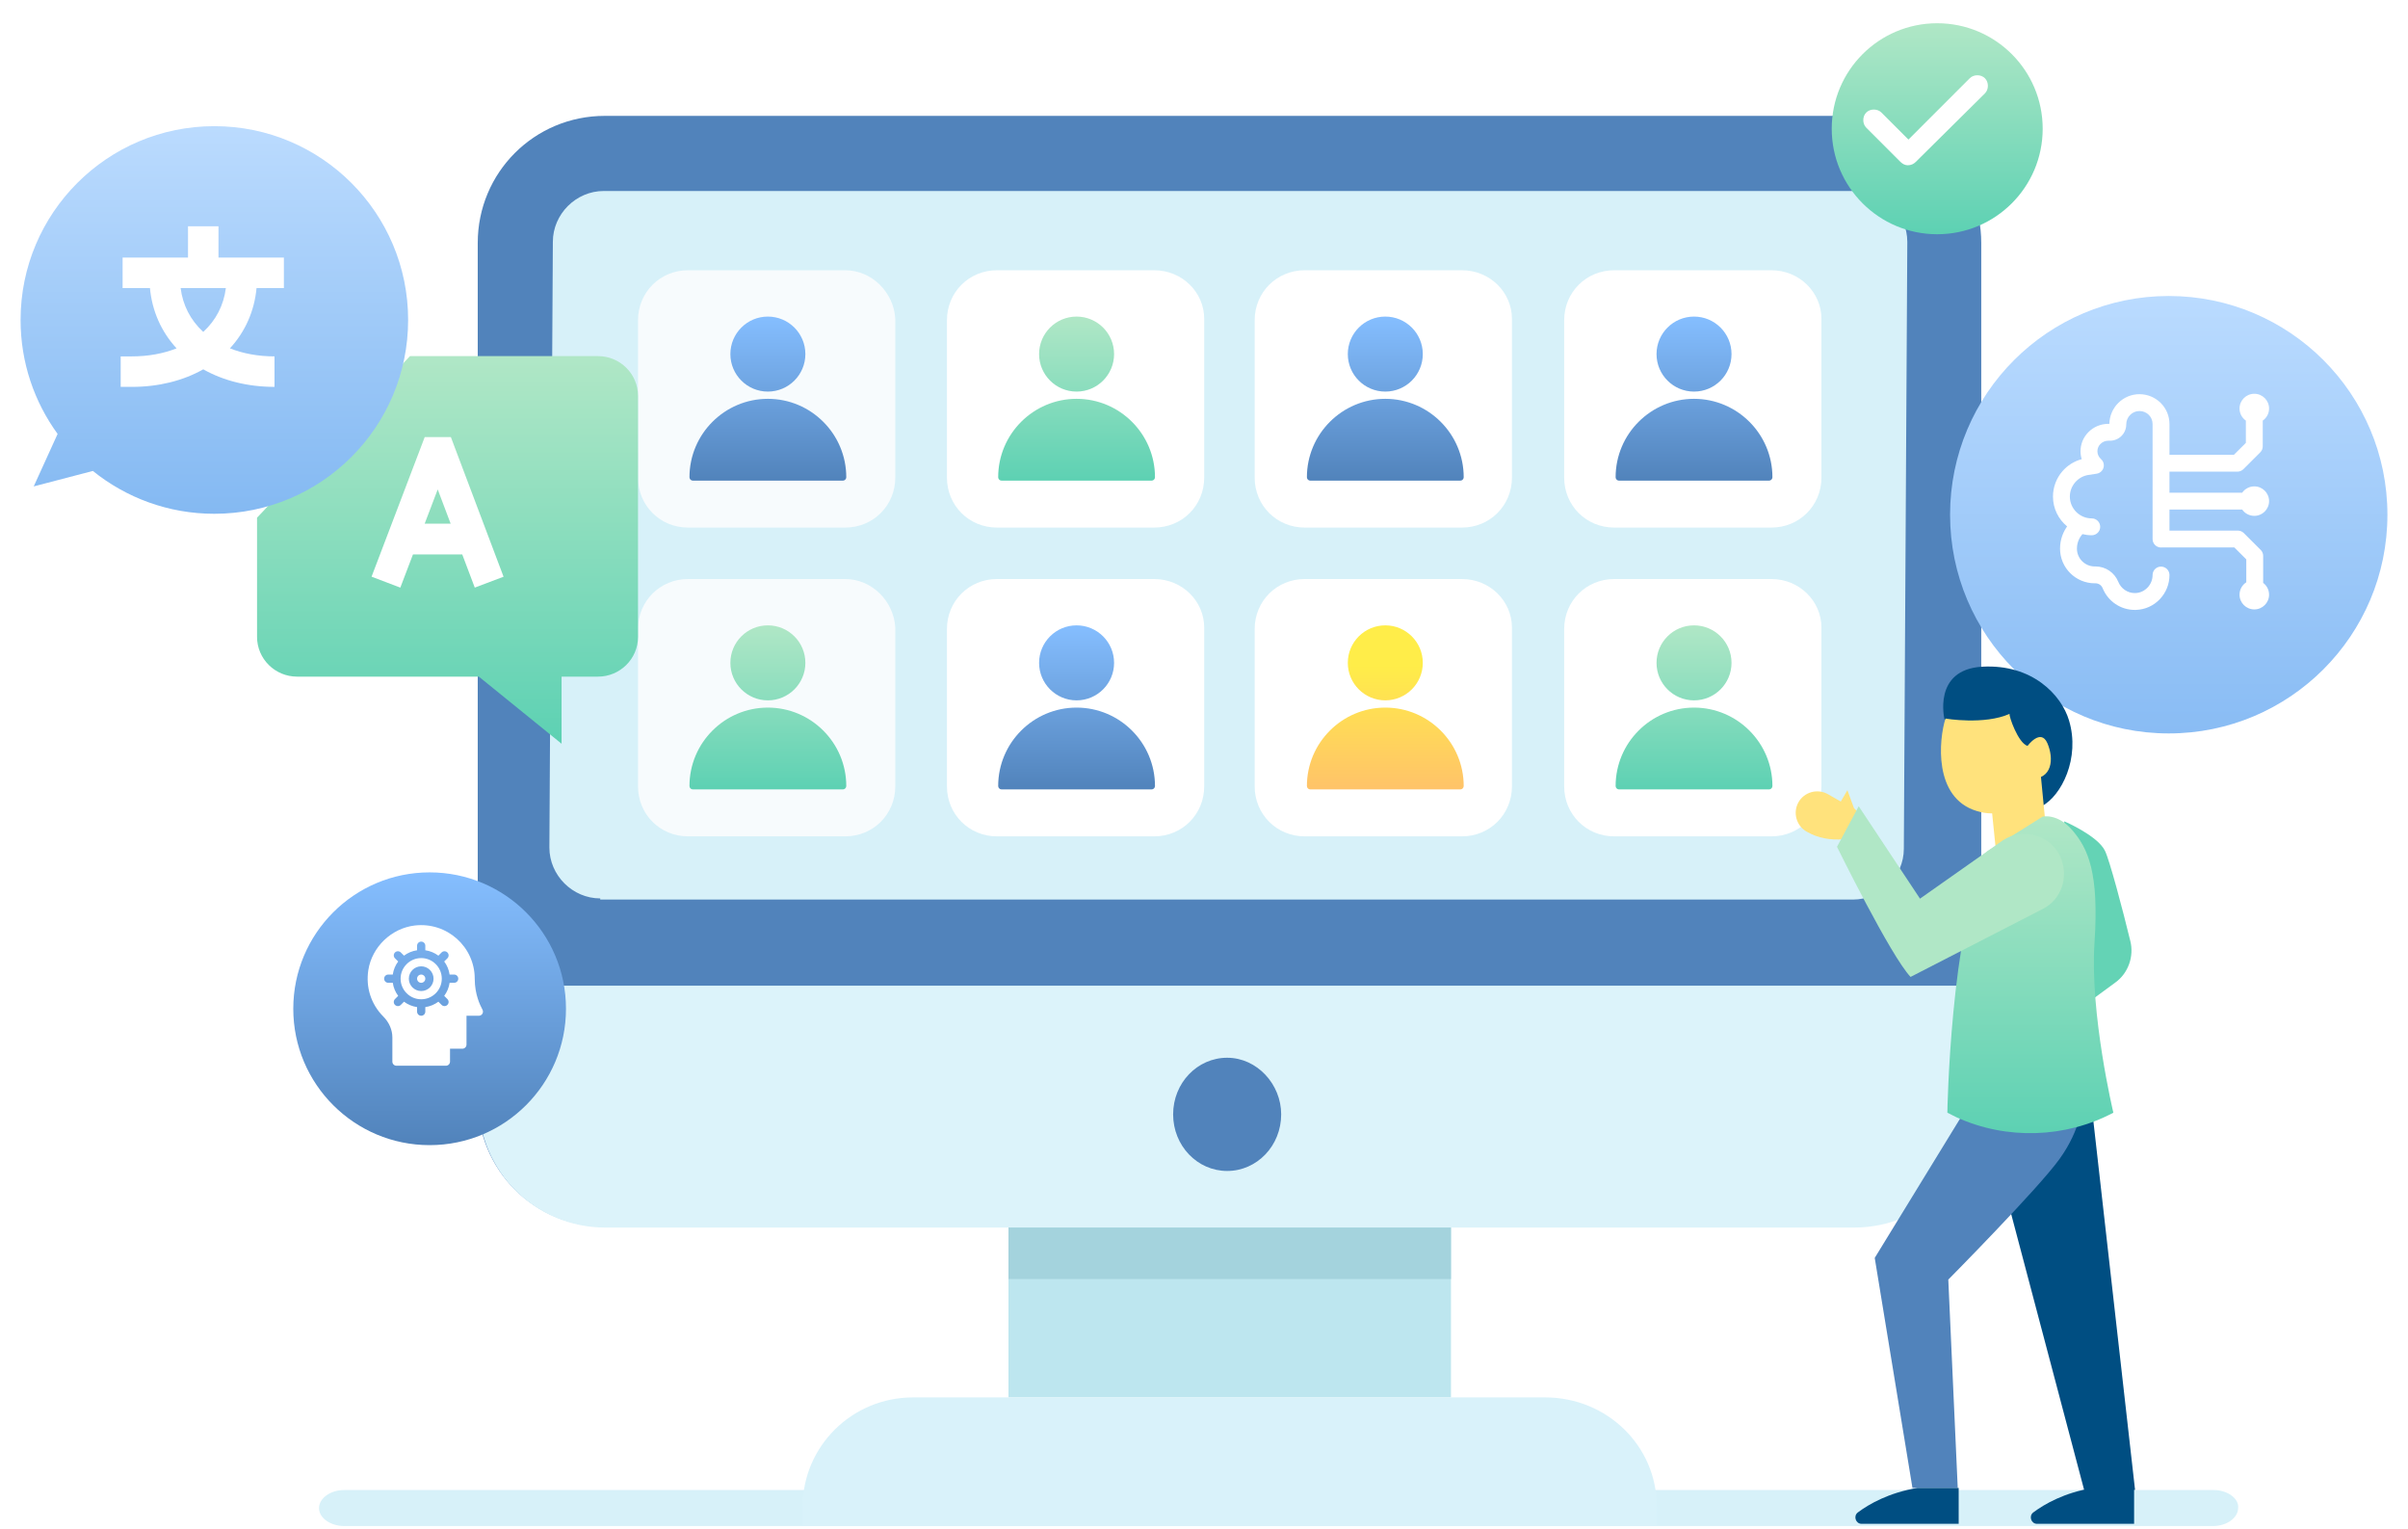 <svg width="468" height="297" viewBox="0 0 468 297" fill="none" xmlns="http://www.w3.org/2000/svg">
<path d="M430.301 289.516H66.917C64.107 289.516 62 291.183 62 293.016C62 295.016 64.341 296.516 66.917 296.516H430.067C432.877 296.516 434.984 294.849 434.984 293.016C435.218 291.183 432.877 289.516 430.301 289.516Z" fill="#D7F1F9"/>
<path d="M360.355 22.514H117.555C103.854 22.514 92.849 33.519 92.849 47.219V213.641C92.849 227.341 103.854 238.346 117.555 238.346H360.355C374.056 238.346 385.062 227.341 385.062 213.641V47.219C385.062 33.743 374.056 22.514 360.355 22.514Z" fill="#5183BB"/>
<path d="M116.658 174.562C111.267 174.562 106.775 170.07 106.775 164.68L107.449 46.994C107.449 41.604 111.941 37.112 117.331 37.112H360.805C366.195 37.112 370.688 41.604 370.688 46.994L370.014 164.904C370.014 170.294 365.522 174.786 360.131 174.786H116.658V174.562Z" fill="#D7F1F9"/>
<path d="M93 191.523V213.902C93 227.554 103.998 238.519 117.689 238.519H360.311C374.002 238.519 385 227.554 385 213.902V191.523H93Z" fill="#DCF3FA"/>
<path d="M282 238.519H196V271.517H282V238.519Z" fill="#BDE6EF"/>
<path d="M282 238.519H196V248.519H282V238.519Z" fill="#A4D3DD"/>
<path d="M300.289 271.517H177.485C165.499 271.517 156 281.115 156 292.721V296.515H322V292.721C322 280.891 312.275 271.517 300.289 271.517Z" fill="#D9F2FA"/>
<path d="M249 216.521C249 222.606 244.309 227.52 238.5 227.52C232.691 227.52 228 222.606 228 216.521C228 210.436 232.691 205.522 238.5 205.522C244.309 205.522 249 210.67 249 216.521Z" fill="#5183BB"/>
<path d="M284.135 52.512H253.564C248.135 52.512 243.849 56.797 243.849 62.226V92.795C243.849 98.223 248.135 102.508 253.564 102.508H284.135C289.564 102.508 293.849 98.223 293.849 92.795V61.94C293.849 56.797 289.564 52.512 284.135 52.512Z" fill="white"/>
<path d="M344.286 52.512H313.714C308.286 52.512 304 56.797 304 62.226V92.795C304 98.223 308.286 102.508 313.714 102.508H344.286C349.714 102.508 354 98.223 354 92.795V61.94C354 56.797 349.714 52.512 344.286 52.512Z" fill="white"/>
<path d="M224.326 52.512H193.755C188.326 52.512 184.041 56.797 184.041 62.226V92.795C184.041 98.223 188.326 102.508 193.755 102.508H224.326C229.755 102.508 234.041 98.223 234.041 92.795V61.94C234.041 56.797 229.755 52.512 224.326 52.512Z" fill="white"/>
<path d="M164.286 52.512H133.714C128.286 52.512 124 56.797 124 62.226V92.795C124 98.223 128.286 102.508 133.714 102.508H164.286C169.714 102.508 174 98.223 174 92.795V61.94C173.714 56.797 169.429 52.512 164.286 52.512Z" fill="#F7FBFD"/>
<path d="M284.135 112.508H253.564C248.135 112.508 243.849 116.793 243.849 122.221V152.791C243.849 158.219 248.135 162.504 253.564 162.504H284.135C289.564 162.504 293.849 158.219 293.849 152.791V121.936C293.849 116.793 289.564 112.508 284.135 112.508Z" fill="white"/>
<path d="M344.286 112.508H313.714C308.286 112.508 304 116.793 304 122.221V152.791C304 158.219 308.286 162.504 313.714 162.504H344.286C349.714 162.504 354 158.219 354 152.791V121.936C354 116.793 349.714 112.508 344.286 112.508Z" fill="white"/>
<path d="M224.326 112.508H193.755C188.326 112.508 184.041 116.793 184.041 122.221V152.791C184.041 158.219 188.326 162.504 193.755 162.504H224.326C229.755 162.504 234.041 158.219 234.041 152.791V121.936C234.041 116.793 229.755 112.508 224.326 112.508Z" fill="white"/>
<path d="M164.286 112.508H133.714C128.286 112.508 124 116.793 124 122.221V152.791C124 158.219 128.286 162.504 133.714 162.504H164.286C169.714 162.504 174 158.219 174 152.791V121.936C173.714 116.793 169.429 112.508 164.286 112.508Z" fill="#F7FBFD"/>
<g filter="url(#filter0_d)">
<path d="M374.5 43.513C385.822 43.513 395 34.335 395 23.014C395 11.693 385.822 2.515 374.5 2.515C363.178 2.515 354 11.693 354 23.014C354 34.335 363.178 43.513 374.5 43.513Z" fill="url(#paint0_linear)"/>
</g>
<path d="M370.784 32.111C370.271 32.111 369.759 31.855 369.374 31.471L362.712 24.808C361.943 24.04 361.943 22.631 362.712 21.862C363.481 21.093 364.89 21.093 365.659 21.862L370.912 27.115L382.827 15.2C383.596 14.431 385.006 14.431 385.774 15.2C386.543 15.969 386.543 17.378 385.774 18.146L372.321 31.471C371.937 31.855 371.424 32.111 370.784 32.111Z" fill="white"/>
<path fill-rule="evenodd" clip-rule="evenodd" d="M156.524 68.798C156.524 72.822 153.261 76.085 149.237 76.085C145.212 76.085 141.95 72.822 141.95 68.798C141.95 64.774 145.212 61.511 149.237 61.511C153.261 61.511 156.524 64.774 156.524 68.798ZM134 92.727C134 84.327 140.835 77.492 149.237 77.492C157.638 77.492 164.474 84.327 164.474 92.727C164.474 93.093 164.177 93.39 163.811 93.39H134.662C134.297 93.39 134 93.093 134 92.727Z" fill="url(#paint1_linear)"/>
<path fill-rule="evenodd" clip-rule="evenodd" d="M216.524 68.798C216.524 72.822 213.261 76.085 209.237 76.085C205.212 76.085 201.95 72.822 201.95 68.798C201.95 64.774 205.212 61.511 209.237 61.511C213.261 61.511 216.524 64.774 216.524 68.798ZM194 92.727C194 84.327 200.835 77.492 209.237 77.492C217.638 77.492 224.474 84.327 224.474 92.727C224.474 93.093 224.177 93.39 223.811 93.39H194.662C194.297 93.39 194 93.093 194 92.727Z" fill="url(#paint2_linear)"/>
<path fill-rule="evenodd" clip-rule="evenodd" d="M276.524 68.798C276.524 72.822 273.261 76.085 269.237 76.085C265.212 76.085 261.95 72.822 261.95 68.798C261.95 64.774 265.212 61.511 269.237 61.511C273.261 61.511 276.524 64.774 276.524 68.798ZM254 92.727C254 84.327 260.835 77.492 269.237 77.492C277.638 77.492 284.474 84.327 284.474 92.727C284.474 93.093 284.177 93.39 283.811 93.39H254.662C254.297 93.39 254 93.093 254 92.727Z" fill="url(#paint3_linear)"/>
<path fill-rule="evenodd" clip-rule="evenodd" d="M336.524 68.798C336.524 72.822 333.261 76.085 329.237 76.085C325.212 76.085 321.95 72.822 321.95 68.798C321.95 64.774 325.212 61.511 329.237 61.511C333.261 61.511 336.524 64.774 336.524 68.798ZM314 92.727C314 84.327 320.835 77.492 329.237 77.492C337.638 77.492 344.474 84.327 344.474 92.727C344.474 93.093 344.177 93.39 343.811 93.39H314.662C314.297 93.39 314 93.093 314 92.727Z" fill="url(#paint4_linear)"/>
<path fill-rule="evenodd" clip-rule="evenodd" d="M156.524 128.794C156.524 132.818 153.261 136.08 149.237 136.08C145.212 136.08 141.95 132.818 141.95 128.794C141.95 124.769 145.212 121.507 149.237 121.507C153.261 121.507 156.524 124.769 156.524 128.794ZM134 152.723C134 144.322 140.835 137.487 149.237 137.487C157.638 137.487 164.474 144.322 164.474 152.723C164.474 153.089 164.177 153.385 163.811 153.385H134.662C134.297 153.385 134 153.089 134 152.723Z" fill="url(#paint5_linear)"/>
<path fill-rule="evenodd" clip-rule="evenodd" d="M216.524 128.794C216.524 132.818 213.261 136.08 209.237 136.08C205.212 136.08 201.95 132.818 201.95 128.794C201.95 124.769 205.212 121.507 209.237 121.507C213.261 121.507 216.524 124.769 216.524 128.794ZM194 152.723C194 144.322 200.835 137.487 209.237 137.487C217.638 137.487 224.474 144.322 224.474 152.723C224.474 153.089 224.177 153.385 223.811 153.385H194.662C194.297 153.385 194 153.089 194 152.723Z" fill="url(#paint6_linear)"/>
<path fill-rule="evenodd" clip-rule="evenodd" d="M276.524 128.794C276.524 132.818 273.261 136.08 269.237 136.08C265.212 136.08 261.95 132.818 261.95 128.794C261.95 124.769 265.212 121.507 269.237 121.507C273.261 121.507 276.524 124.769 276.524 128.794ZM254 152.723C254 144.322 260.835 137.487 269.237 137.487C277.638 137.487 284.474 144.322 284.474 152.723C284.474 153.089 284.177 153.385 283.811 153.385H254.662C254.297 153.385 254 153.089 254 152.723Z" fill="url(#paint7_linear)"/>
<path fill-rule="evenodd" clip-rule="evenodd" d="M336.524 128.794C336.524 132.818 333.261 136.08 329.237 136.08C325.212 136.08 321.95 132.818 321.95 128.794C321.95 124.769 325.212 121.507 329.237 121.507C333.261 121.507 336.524 124.769 336.524 128.794ZM314 152.723C314 144.322 320.835 137.487 329.237 137.487C337.638 137.487 344.474 144.322 344.474 152.723C344.474 153.089 344.177 153.385 343.811 153.385H314.662C314.297 153.385 314 153.089 314 152.723Z" fill="url(#paint8_linear)"/>
<g filter="url(#filter1_d)">
<path d="M47.957 98.584V121.747C47.957 126.013 51.445 129.471 55.75 129.471H91.068L107.143 142.507V129.471H114.206C118.51 129.471 122 126.013 122 121.747V74.917C122 70.651 118.51 67.192 114.206 67.192H77.682L47.957 98.584Z" fill="url(#paint9_linear)"/>
</g>
<g filter="url(#filter2_d)">
<path d="M39.659 22.514C18.861 22.514 2 39.374 2 60.171C2 68.446 4.671 76.096 9.196 82.31L4.554 92.509L16.043 89.506V89.501C22.502 94.709 30.716 97.828 39.659 97.828C60.459 97.828 77.32 80.969 77.32 60.171C77.32 39.374 60.459 22.514 39.659 22.514Z" fill="url(#paint10_linear)"/>
</g>
<path fill-rule="evenodd" clip-rule="evenodd" d="M85.041 84.925L87.626 84.922L97.868 112.06L92.273 114.171L89.841 107.729H85.041L85.041 107.729V107.729H80.259L77.803 114.177L72.214 112.049L82.544 84.928L85.041 84.925L85.041 84.925ZM85.041 95.174V95.174L82.537 101.749H84.465L84.465 101.749H87.584L85.072 95.093L85.041 95.174L85.041 95.174Z" fill="white"/>
<path fill-rule="evenodd" clip-rule="evenodd" d="M39.502 55.975H35.107C35.528 59.304 37.023 62.212 39.502 64.491V64.492L39.502 64.491C41.98 62.212 43.476 59.304 43.896 55.975H39.502L39.502 55.974V55.975ZM39.502 43.969V43.967H36.539V50.05H23.828V55.975H29.146C29.555 60.417 31.344 64.463 34.317 67.684C31.749 68.704 28.803 69.246 25.651 69.246H23.454V75.171H25.651C30.798 75.171 35.579 73.978 39.502 71.762V71.76L39.502 71.761C43.424 73.978 48.205 75.171 53.352 75.171V69.246C50.2 69.246 47.254 68.703 44.686 67.684C47.66 64.463 49.448 60.417 49.857 55.975H55.175V50.05H42.464V43.967H39.502L39.502 43.969Z" fill="white"/>
<g filter="url(#filter3_d)">
<path d="M419.5 140.506C442.972 140.506 462 121.479 462 98.009C462 74.538 442.972 55.512 419.5 55.512C396.028 55.512 377 74.538 377 98.009C377 121.479 396.028 140.506 419.5 140.506Z" fill="url(#paint11_linear)"/>
</g>
<g filter="url(#filter4_d)">
<path d="M81.5 220.5C96.136 220.5 108 208.637 108 194.002C108 179.368 96.136 167.504 81.5 167.504C66.865 167.504 55 179.368 55 194.002C55 208.637 66.865 220.5 81.5 220.5Z" fill="url(#paint12_linear)"/>
</g>
<path d="M385.622 216.016L405.053 289.483H414.951L406.336 213.268L385.622 216.016Z" fill="#004E82"/>
<path d="M404.686 214.367C404.686 214.367 404.503 219.313 400.287 225.176C396.07 231.039 378.656 248.627 378.656 248.627L380.489 289.116H371.691L364.358 244.413L382.322 215.1L404.686 214.367Z" fill="#5183BB"/>
<path d="M360.326 157.023L359.043 153.542L357.76 155.74L355.193 154.274C353.177 153.175 350.611 153.908 349.511 155.923C348.411 157.939 349.144 160.504 351.161 161.603C353.36 162.886 355.743 163.252 358.31 163.069H359.226L361.792 158.488L360.326 157.023Z" fill="#FFE27C"/>
<path d="M377.923 139.801C377.923 139.801 375.54 130.091 385.256 129.542C394.971 128.992 400.653 135.038 402.12 139.984C404.32 147.313 400.653 154.641 396.804 156.656L391.488 144.931L377.923 139.801Z" fill="#004E82"/>
<path d="M394.054 144.931C394.054 144.931 396.62 141.451 397.904 144.382C399.187 147.313 399.003 151.527 394.421 151.344C394.421 151.344 392.588 160.138 384.156 157.573C375.724 155.008 376.823 143.649 378.107 139.618C378.107 139.618 385.622 140.901 390.571 138.702C390.388 139.069 392.221 144.382 394.054 144.931Z" fill="#FFE27C"/>
<path d="M386.905 155.374L388.005 166.183L397.537 159.954L396.437 148.595L386.905 155.374Z" fill="#FFE27C"/>
<path d="M401.203 159.587C401.203 159.587 407.619 162.336 409.086 165.267C410.002 167.099 412.568 176.809 414.035 182.855C414.768 185.786 413.668 189.084 411.102 190.916L398.637 200.077L401.203 159.587Z" fill="#64D3B5"/>
<path d="M396.987 158.671C396.987 158.671 399.92 157.938 402.853 161.419C405.786 164.9 407.986 169.481 407.069 183.221C406.152 196.962 410.735 216.199 410.735 216.199C401.386 221.146 390.021 221.512 380.306 217.115L378.473 216.199C378.473 216.199 379.023 181.023 386.172 165.45L396.987 158.671Z" fill="url(#paint13_linear)"/>
<path d="M389.288 163.252L373.157 174.61L361.243 156.656L357.026 164.534C357.026 164.534 367.475 185.786 371.324 189.817L396.987 176.626C400.653 174.794 402.12 170.397 400.47 166.549C398.637 162.335 393.321 160.687 389.288 163.252Z" fill="#B0E7C6"/>
<path d="M380.673 289.116V296.079H361.792C360.692 296.079 360.142 294.613 361.059 293.88C363.259 292.231 367.108 290.033 372.607 289.116H380.673Z" fill="#004E82"/>
<path d="M414.768 289.116V296.079H395.887C394.787 296.079 394.238 294.613 395.154 293.88C397.354 292.231 401.203 290.033 406.702 289.116H414.768Z" fill="#004E82"/>
<path d="M435.774 99.005C436.292 99.746 437.154 100.232 438.129 100.232C439.715 100.232 441 98.95 441 97.368C441 95.786 439.715 94.504 438.129 94.504C437.154 94.504 436.292 94.99 435.774 95.731H421.641V91.64H434.848C435.283 91.64 435.7 91.467 436.008 91.16L439.289 87.887C439.597 87.58 439.77 87.164 439.77 86.729V81.724C440.513 81.207 441 80.347 441 79.374C441 77.793 439.715 76.51 438.129 76.51C436.543 76.51 435.258 77.793 435.258 79.374C435.258 80.347 435.745 81.207 436.488 81.724V86.052L434.168 88.366H421.641V82.402C421.641 80.84 421.032 79.377 419.926 78.281C418.825 77.191 417.36 76.591 415.8 76.591C412.617 76.591 410.02 79.167 409.959 82.356H409.749C408.292 82.356 406.924 82.924 405.898 83.954C404.894 84.963 404.346 86.293 404.355 87.701C404.358 88.219 404.437 88.729 404.587 89.216C403.137 89.603 401.826 90.42 400.834 91.564C399.651 92.929 399 94.674 399 96.48C399 98.814 400.071 100.903 401.749 102.283C401.042 103.285 400.374 104.727 400.374 106.602C400.374 110.315 403.402 113.336 407.124 113.336H407.268C407.875 113.336 408.418 113.707 408.652 114.28C409.7 116.848 412.152 118.507 414.9 118.507C414.977 118.507 415.054 118.506 415.128 118.504C416.892 118.45 418.537 117.711 419.762 116.425C420.974 115.152 421.641 113.484 421.641 111.727C421.641 110.823 420.906 110.091 420 110.091C419.094 110.091 418.36 110.823 418.36 111.727C418.36 113.604 416.865 115.176 415.027 115.232C414.985 115.233 414.942 115.234 414.899 115.234C413.493 115.234 412.233 114.375 411.692 113.047C410.953 111.236 409.218 110.064 407.269 110.062H407.124C405.211 110.062 403.655 108.51 403.655 106.602C403.655 105.261 404.258 104.313 404.727 103.779C405.307 103.922 405.913 103.999 406.537 103.999C407.443 103.999 408.177 103.266 408.177 102.362C408.177 101.458 407.443 100.725 406.537 100.725C404.19 100.725 402.281 98.821 402.281 96.48C402.281 94.405 403.827 92.602 405.874 92.285L407.489 92.04C408.119 91.944 408.636 91.493 408.816 90.884C408.996 90.274 408.805 89.615 408.328 89.195C407.891 88.811 407.639 88.259 407.635 87.681C407.632 87.151 407.842 86.647 408.225 86.262C408.631 85.854 409.172 85.63 409.748 85.63H410.081C411.823 85.63 413.24 84.217 413.24 82.48V82.47C413.24 81.034 414.388 79.865 415.8 79.865C417.235 79.865 418.36 80.979 418.36 82.402V104.743C418.36 105.647 419.094 106.38 420 106.38C420.066 106.38 420.131 106.375 420.196 106.368C420.213 106.368 420.229 106.37 420.246 106.37H434.25L436.57 108.685V113.141C435.781 113.651 435.258 114.537 435.258 115.546C435.258 117.128 436.543 118.41 438.129 118.41C439.715 118.41 441 117.128 441 115.546C441 114.609 440.549 113.777 439.851 113.254V108.007C439.851 107.573 439.679 107.156 439.371 106.849L436.09 103.576C435.782 103.269 435.365 103.096 434.93 103.096H421.641V99.005H435.774Z" fill="white"/>
<path fill-rule="evenodd" clip-rule="evenodd" d="M93.69 196.016L93.69 196.016C93.354 195.37 92.261 193.266 92.266 190.158C92.266 183.99 86.9 179.093 80.602 179.827C76.077 180.359 72.284 184.001 71.585 188.487C71.062 191.835 72.118 195.119 74.482 197.496C75.627 198.645 76.257 200.096 76.257 201.579V206.272C76.257 206.715 76.615 207.073 77.057 207.073H86.662C87.105 207.073 87.463 206.715 87.463 206.272V203.764H89.864C90.307 203.764 90.665 203.406 90.665 202.964V197.361H93.066C93.343 197.361 93.601 197.217 93.747 196.981C93.893 196.745 93.906 196.451 93.782 196.202C93.77 196.17 93.738 196.108 93.69 196.016ZM88.263 190.958H87.382C87.245 191.903 86.879 192.766 86.332 193.497L86.954 194.12C87.267 194.432 87.267 194.939 86.954 195.252C86.641 195.564 86.135 195.564 85.822 195.252L85.2 194.629C84.468 195.177 83.605 195.543 82.66 195.68V196.561C82.66 197.003 82.302 197.361 81.86 197.361C81.417 197.361 81.059 197.003 81.059 196.561V195.68C80.115 195.543 79.251 195.177 78.52 194.629L77.897 195.252C77.585 195.564 77.078 195.564 76.766 195.252C76.453 194.939 76.453 194.432 76.766 194.12L77.388 193.497C76.84 192.766 76.475 191.903 76.338 190.958H75.456C75.014 190.958 74.656 190.6 74.656 190.158C74.656 189.715 75.014 189.357 75.456 189.357H76.338C76.475 188.413 76.84 187.549 77.388 186.818L76.766 186.196C76.453 185.883 76.453 185.377 76.766 185.064C77.078 184.751 77.585 184.751 77.897 185.064L78.52 185.686C79.251 185.138 80.115 184.773 81.059 184.636V183.755C81.059 183.312 81.417 182.954 81.86 182.954C82.302 182.954 82.66 183.312 82.66 183.755V184.636C83.605 184.773 84.468 185.138 85.2 185.686L85.822 185.064C86.135 184.751 86.641 184.751 86.954 185.064C87.267 185.377 87.267 185.883 86.954 186.196L86.332 186.818C86.879 187.549 87.245 188.413 87.382 189.357H88.263C88.706 189.357 89.064 189.715 89.064 190.158C89.064 190.6 88.706 190.958 88.263 190.958ZM81.86 189.358C81.418 189.358 81.059 189.717 81.059 190.158C81.059 190.6 81.418 190.959 81.86 190.959C82.301 190.959 82.66 190.6 82.66 190.158C82.66 189.717 82.301 189.358 81.86 189.358ZM77.858 190.159C77.858 187.952 79.653 186.156 81.86 186.156C84.066 186.156 85.862 187.952 85.862 190.159C85.862 192.365 84.066 194.161 81.86 194.161C79.653 194.161 77.858 192.365 77.858 190.159ZM79.458 190.159C79.458 191.483 80.536 192.56 81.86 192.56C83.184 192.56 84.261 191.483 84.261 190.159C84.261 188.834 83.184 187.757 81.86 187.757C80.536 187.757 79.458 188.834 79.458 190.159Z" fill="white"/>
<defs>
<filter id="filter0_d" x="352" y="0.515" width="49" height="48.997" filterUnits="userSpaceOnUse" color-interpolation-filters="sRGB">
<feFlood flood-opacity="0" result="BackgroundImageFix"/>
<feColorMatrix in="SourceAlpha" type="matrix" values="0 0 0 0 0 0 0 0 0 0 0 0 0 0 0 0 0 0 127 0" result="hardAlpha"/>
<feOffset dx="2" dy="2"/>
<feGaussianBlur stdDeviation="2"/>
<feColorMatrix type="matrix" values="0 0 0 0 0.085 0 0 0 0 0.15 0 0 0 0 0.383 0 0 0 0.25 0"/>
<feBlend mode="normal" in2="BackgroundImageFix" result="effect1_dropShadow"/>
<feBlend mode="normal" in="SourceGraphic" in2="effect1_dropShadow" result="shape"/>
</filter>
<filter id="filter1_d" x="45.957" y="65.192" width="82.043" height="83.314" filterUnits="userSpaceOnUse" color-interpolation-filters="sRGB">
<feFlood flood-opacity="0" result="BackgroundImageFix"/>
<feColorMatrix in="SourceAlpha" type="matrix" values="0 0 0 0 0 0 0 0 0 0 0 0 0 0 0 0 0 0 127 0" result="hardAlpha"/>
<feOffset dx="2" dy="2"/>
<feGaussianBlur stdDeviation="2"/>
<feColorMatrix type="matrix" values="0 0 0 0 0.085 0 0 0 0 0.15 0 0 0 0 0.383 0 0 0 0.25 0"/>
<feBlend mode="normal" in2="BackgroundImageFix" result="effect1_dropShadow"/>
<feBlend mode="normal" in="SourceGraphic" in2="effect1_dropShadow" result="shape"/>
</filter>
<filter id="filter2_d" x="0" y="20.514" width="83.32" height="83.314" filterUnits="userSpaceOnUse" color-interpolation-filters="sRGB">
<feFlood flood-opacity="0" result="BackgroundImageFix"/>
<feColorMatrix in="SourceAlpha" type="matrix" values="0 0 0 0 0 0 0 0 0 0 0 0 0 0 0 0 0 0 127 0" result="hardAlpha"/>
<feOffset dx="2" dy="2"/>
<feGaussianBlur stdDeviation="2"/>
<feColorMatrix type="matrix" values="0 0 0 0 0.085 0 0 0 0 0.15 0 0 0 0 0.383 0 0 0 0.25 0"/>
<feBlend mode="normal" in2="BackgroundImageFix" result="effect1_dropShadow"/>
<feBlend mode="normal" in="SourceGraphic" in2="effect1_dropShadow" result="shape"/>
</filter>
<filter id="filter3_d" x="375" y="53.512" width="93" height="92.994" filterUnits="userSpaceOnUse" color-interpolation-filters="sRGB">
<feFlood flood-opacity="0" result="BackgroundImageFix"/>
<feColorMatrix in="SourceAlpha" type="matrix" values="0 0 0 0 0 0 0 0 0 0 0 0 0 0 0 0 0 0 127 0" result="hardAlpha"/>
<feOffset dx="2" dy="2"/>
<feGaussianBlur stdDeviation="2"/>
<feColorMatrix type="matrix" values="0 0 0 0 0.085 0 0 0 0 0.15 0 0 0 0 0.383 0 0 0 0.25 0"/>
<feBlend mode="normal" in2="BackgroundImageFix" result="effect1_dropShadow"/>
<feBlend mode="normal" in="SourceGraphic" in2="effect1_dropShadow" result="shape"/>
</filter>
<filter id="filter4_d" x="53" y="165.504" width="61" height="60.996" filterUnits="userSpaceOnUse" color-interpolation-filters="sRGB">
<feFlood flood-opacity="0" result="BackgroundImageFix"/>
<feColorMatrix in="SourceAlpha" type="matrix" values="0 0 0 0 0 0 0 0 0 0 0 0 0 0 0 0 0 0 127 0" result="hardAlpha"/>
<feOffset dx="2" dy="2"/>
<feGaussianBlur stdDeviation="2"/>
<feColorMatrix type="matrix" values="0 0 0 0 0.085 0 0 0 0 0.15 0 0 0 0 0.383 0 0 0 0.25 0"/>
<feBlend mode="normal" in2="BackgroundImageFix" result="effect1_dropShadow"/>
<feBlend mode="normal" in="SourceGraphic" in2="effect1_dropShadow" result="shape"/>
</filter>
<linearGradient id="paint0_linear" x1="374.5" y1="2.515" x2="374.5" y2="43.513" gradientUnits="userSpaceOnUse">
<stop stop-color="#B0E7C6"/>
<stop offset="1" stop-color="#5DD1B3"/>
</linearGradient>
<linearGradient id="paint1_linear" x1="149.237" y1="61.511" x2="149.237" y2="93.39" gradientUnits="userSpaceOnUse">
<stop stop-color="#85BEFF"/>
<stop offset="1" stop-color="#5183BB"/>
</linearGradient>
<linearGradient id="paint2_linear" x1="209.237" y1="61.511" x2="209.237" y2="93.39" gradientUnits="userSpaceOnUse">
<stop stop-color="#B0E7C6"/>
<stop offset="1" stop-color="#5DD1B3"/>
</linearGradient>
<linearGradient id="paint3_linear" x1="269.237" y1="61.511" x2="269.237" y2="93.39" gradientUnits="userSpaceOnUse">
<stop stop-color="#85BEFF"/>
<stop offset="1" stop-color="#5183BB"/>
</linearGradient>
<linearGradient id="paint4_linear" x1="329.237" y1="61.511" x2="329.237" y2="93.39" gradientUnits="userSpaceOnUse">
<stop stop-color="#85BEFF"/>
<stop offset="1" stop-color="#5183BB"/>
</linearGradient>
<linearGradient id="paint5_linear" x1="149.237" y1="121.507" x2="149.237" y2="153.385" gradientUnits="userSpaceOnUse">
<stop stop-color="#B0E7C6"/>
<stop offset="1" stop-color="#5DD1B3"/>
</linearGradient>
<linearGradient id="paint6_linear" x1="209.237" y1="121.507" x2="209.237" y2="153.385" gradientUnits="userSpaceOnUse">
<stop stop-color="#85BEFF"/>
<stop offset="1" stop-color="#5183BB"/>
</linearGradient>
<linearGradient id="paint7_linear" x1="269.237" y1="129.296" x2="269.237" y2="153.385" gradientUnits="userSpaceOnUse">
<stop stop-color="#FFED49"/>
<stop offset="1" stop-color="#FFC369"/>
</linearGradient>
<linearGradient id="paint8_linear" x1="329.237" y1="121.507" x2="329.237" y2="153.385" gradientUnits="userSpaceOnUse">
<stop stop-color="#B0E7C6"/>
<stop offset="1" stop-color="#5DD1B3"/>
</linearGradient>
<linearGradient id="paint9_linear" x1="84.979" y1="67.192" x2="84.979" y2="142.507" gradientUnits="userSpaceOnUse">
<stop stop-color="#B0E7C6"/>
<stop offset="1" stop-color="#5DD1B3"/>
</linearGradient>
<linearGradient id="paint10_linear" x1="39.66" y1="22.514" x2="39.66" y2="97.828" gradientUnits="userSpaceOnUse">
<stop stop-color="#BBDBFE"/>
<stop offset="1" stop-color="#84B9F2"/>
</linearGradient>
<linearGradient id="paint11_linear" x1="419.5" y1="55.512" x2="419.5" y2="140.506" gradientUnits="userSpaceOnUse">
<stop stop-color="#BADBFF"/>
<stop offset="1" stop-color="#89BCF4"/>
</linearGradient>
<linearGradient id="paint12_linear" x1="81.5" y1="167.504" x2="81.5" y2="220.5" gradientUnits="userSpaceOnUse">
<stop stop-color="#85BEFF"/>
<stop offset="1" stop-color="#5183BB"/>
</linearGradient>
<linearGradient id="paint13_linear" x1="394.604" y1="158.607" x2="394.604" y2="220.177" gradientUnits="userSpaceOnUse">
<stop stop-color="#B0E7C6"/>
<stop offset="1" stop-color="#5DD1B3"/>
</linearGradient>
</defs>
</svg>
